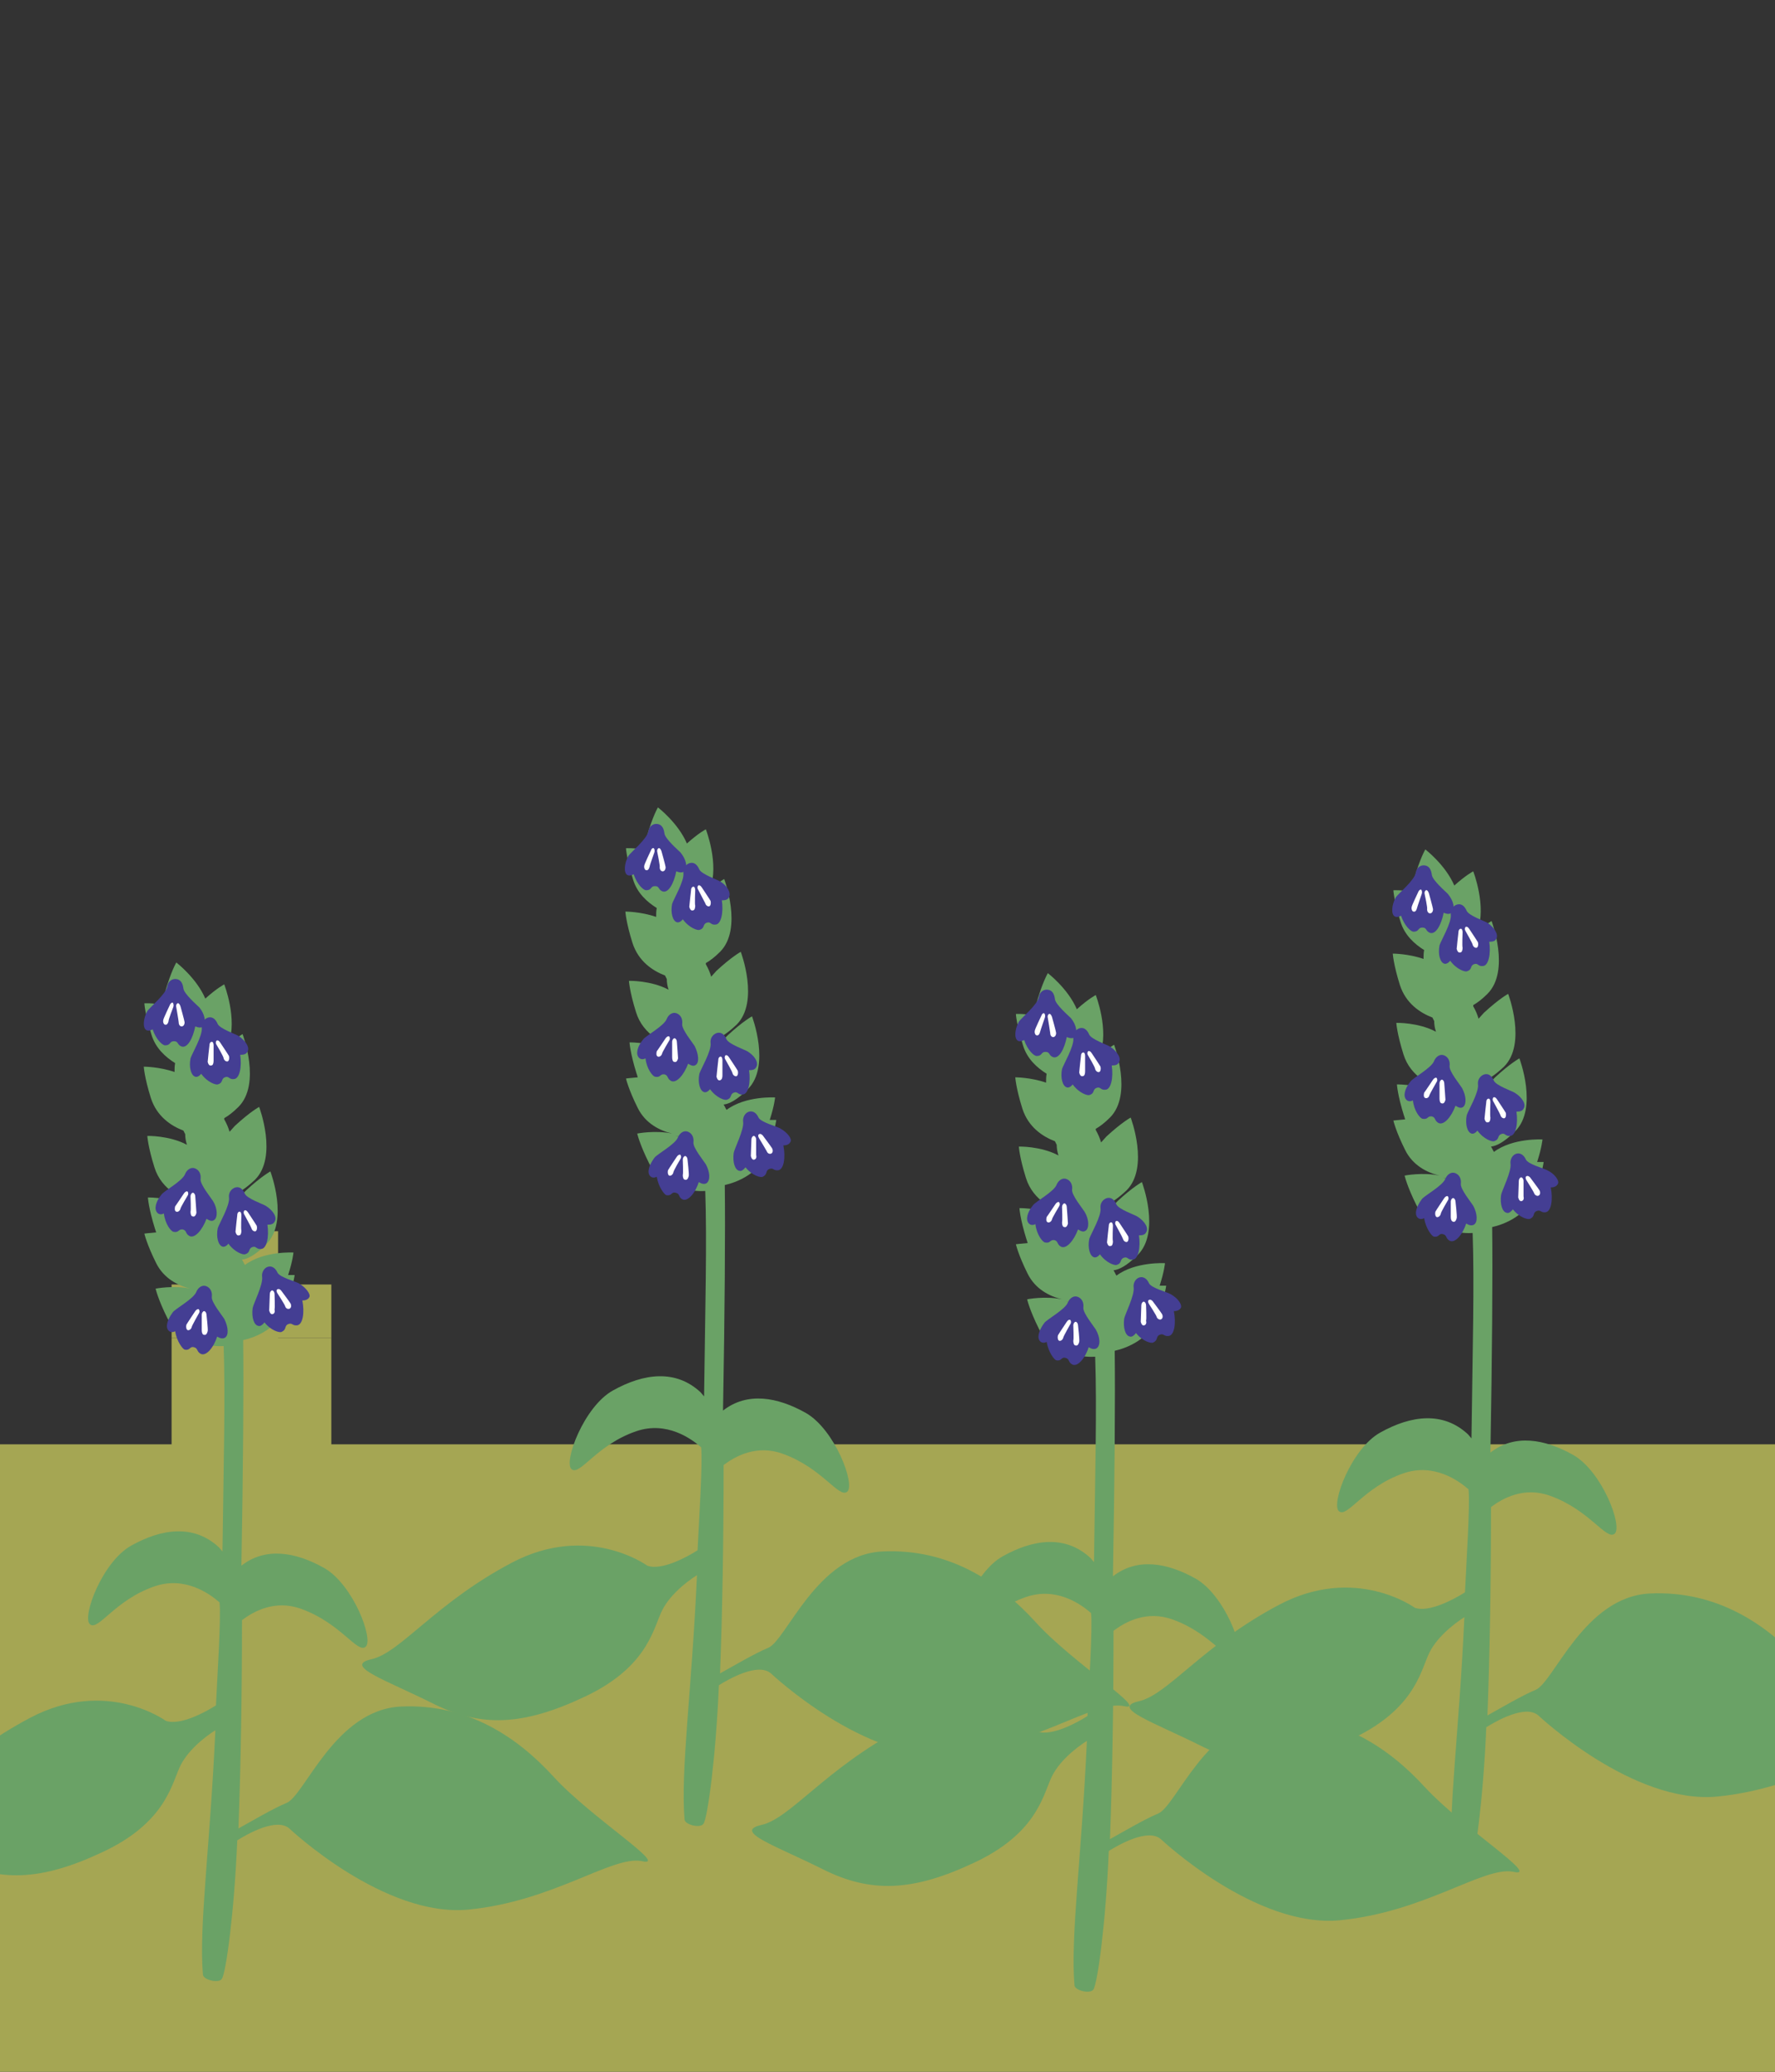 <?xml version="1.0" encoding="utf-8"?>
<!-- Generator: Adobe Illustrator 25.2.3, SVG Export Plug-In . SVG Version: 6.00 Build 0)  -->
<svg version="1.1" xmlns="http://www.w3.org/2000/svg" xmlns:xlink="http://www.w3.org/1999/xlink" x="0px" y="0px"
	 viewBox="0 0 300 350" style="enable-background:new 0 0 300 350;" xml:space="preserve">
<rect x="0" y="0" width="300" height="350" fill="#333333" stroke="none"/>
<style type="text/css">
	.st0{fill:#E4DED5;}
	.st1{fill:#32A00D;}
	.st2{fill:#ADB9AF;}
	.st3{fill:#735C42;}
	.st4{fill:#6AA266;}
	.st5{fill:#443E93;}
	.st6{fill:#FFFFFF;}
	.st7{fill:#4B6C6B;}
	.st8{fill:#AD2147;}
	.st9{fill:#DE1E69;}
	.st10{fill:#EC5C8F;}
	.st11{fill:#A5A653;}
	.st12{fill:#492C28;}
	.st13{fill:#DD8A34;}
	.st14{fill:#81705E;}
</style>
<g id="layout">
</g>
<g id="Layer_4">
	<rect x="38" y="208" class="st11" width="9" height="99"/>
	<rect x="29" y="217" class="st11" width="27" height="9"/>
	<rect y="244" class="st11" width="300" height="106"/>
	<rect x="29" y="226" class="st11" width="27" height="45"/>
	<g>
		<path class="st4" d="M93.6,300.2c-6.2-6.8-14.6-12.4-25.8-11.9c-11.2,0.5-16.3,15.1-19.4,16.3c-2.2,0.9-6.1,3.2-8.1,4.3
			c0.4-10.5,0.6-22.9,0.6-35.2c2-1.5,5.6-3.5,10-1.9c6.7,2.4,9.5,7.6,10.9,6.4c1.4-1.2-2.1-10.5-7-13.3c-4.8-2.7-9.9-3.6-14-0.4
			c0.3-16.4,0.4-30.6,0.3-38.1c2.2-0.5,5.9-2,7.3-5.8c1.2-3.4,1.4-5.2,1.4-5.2s-0.4,0-1.1,0c0.8-2.5,0.9-3.8,0.9-3.8s-5-0.3-8.2,2.1
			c-0.2-0.3-0.3-0.6-0.5-0.9c0.9-0.1,2.2-0.7,4.1-2.6c3.9-3.9,0.7-12.3,0.7-12.3s-1.5,0.8-4.1,3.2c-0.8,0.8-1.4,1.7-1.8,2.6
			c-0.2-0.4-0.5-0.9-0.7-1.3c0.1-0.2,0.1-0.4,0.2-0.6c0.9-0.2,2.1-0.9,3.8-2.5c3.9-3.9,0.7-12.3,0.7-12.3s-1.5,0.8-4.1,3.2
			c-0.3,0.3-0.6,0.7-0.9,1c-0.2-0.7-0.5-1.4-0.9-2.1c0-0.1,0-0.1,0-0.2c0.7-0.4,1.5-1,2.4-1.9c3.9-3.9,0.7-12.3,0.7-12.3
			s-0.9,0.5-2.4,1.7c1.6-4.2-0.7-10.1-0.7-10.1s-1.2,0.6-3.2,2.4c-1.5-3.5-4.9-6.1-4.9-6.1s-0.9,1.5-1.9,5c-0.2,0.8-0.3,1.5-0.3,2.2
			c-1.8-0.4-3.2-0.3-3.2-0.3s0.1,1.8,1.2,5.3c0.7,2.3,2.4,3.8,4,4.8c-0.1,0.5-0.1,1-0.1,1.5c-2.6-0.9-5.2-0.9-5.2-0.9
			s0.1,1.8,1.2,5.3c1,3.1,3.4,4.7,5.5,5.5c0.1,0.2,0.2,0.4,0.3,0.6c0,0.6,0.1,1.2,0.3,1.8c-3-1.6-6.7-1.5-6.7-1.5s0.1,1.8,1.2,5.3
			c1.2,3.9,4.9,5.5,7.1,6.1c-0.1,0.4-0.2,0.8-0.2,1.3c-3.1-2.4-8-2.3-8-2.3s0.1,1.8,1.2,5.3c0.1,0.2,0.1,0.4,0.2,0.6
			c-1.2,0.1-2,0.2-2,0.2s0.4,1.8,2,5c1.3,2.6,3.7,3.8,5.8,4.3c-2.9-0.6-5.9,0-5.9,0s0.4,1.8,2,5c2.4,4.7,8.3,4.8,9.5,4.7
			c0.3,8.7,0,19.3-0.2,34.7c-0.2-0.2-0.4-0.5-0.6-0.7c-4.2-3.9-9.6-3.2-14.8-0.3c-4.9,2.7-8.4,12.1-7,13.3c1.4,1.2,4.2-4.1,10.9-6.4
			c5.2-1.8,9.4,1.3,11,2.7c0.3,2.4-0.4,13-0.6,17.4c-1.7,1.1-6.1,3.5-8.5,2.6c0,0-10-7.3-22.9-0.5c-12.9,6.8-18.8,15.2-23.7,16.3
			c-4.9,1.1,2.4,3.5,10.4,7.5c8,4,15.1,3.8,25.5-1.1c10.3-4.8,11.6-11,13-14.2c1.2-2.8,4.2-5.2,6.1-6.4c-0.9,19.8-2.8,33.1-2.1,41.3
			c0.1,0.9,2.7,1.5,3.2,0.7c0.7-1,2.1-11.3,2.6-23.4c1.6-1,6.6-3.9,8.8-2c0,0,16,15.1,30.3,13.7c14.3-1.4,24.2-9.1,29.2-8.2
			C113.5,315.6,99.8,307,93.6,300.2z M35.3,218.4c0.1,0.3,0.2,0.6,0.3,0.9c-0.8-0.6-1.8-1-2.7-1.2C33.8,218.3,34.6,218.4,35.3,218.4
			z"/>
		<path class="st5" d="M33.7,170.2c-0.4-0.4-2.6-2.3-2.7-3.2c-0.1-0.8-0.4-1.5-1.2-1.6c-0.7-0.1-1.4,0.4-1.5,1.2
			c-0.2,1.3-3,3.6-3.4,4.2c-0.7,1.3-0.8,2.8-0.2,3.2c0.3,0.2,0.7,0.1,1.1-0.1c0.6,1.8,1.7,2.7,2.1,2.7c1,0,0.7-0.7,1.5-0.7
			c0.8,0,0.5,0.6,1.3,0.9c1,0.3,1.9-1.4,2.3-3.4c0.5,0.2,1,0.3,1.3,0C34.9,172.7,34.6,171.3,33.7,170.2z"/>
		<path class="st6" d="M29.3,170.1c0.1-0.3,0-0.6-0.1-0.7s-0.4,0.1-0.5,0.4c0,0-1.1,2.3-1.1,2.5c-0.1,0.4,0.1,0.8,0.3,0.8
			c0.3,0.1,0.5-0.2,0.6-0.6C28.4,172.4,29.3,170.1,29.3,170.1z"/>
		<path class="st6" d="M29.8,170.2c-0.1-0.3,0-0.6,0.2-0.7s0.4,0.2,0.5,0.5c0,0,0.7,2.5,0.7,2.7c0,0.4-0.2,0.7-0.5,0.7
			c-0.3,0-0.5-0.3-0.5-0.7C30.2,172.5,29.8,170.2,29.8,170.2z"/>
		<path class="st5" d="M50.5,216.8c-0.5-0.3-3.2-1-3.6-1.8c-0.3-0.7-0.9-1.2-1.6-1c-0.7,0.2-1.1,1-1,1.7c0.2,1.3-1.5,4.6-1.6,5.3
			c-0.2,1.5,0.2,2.9,1,3c0.3,0.1,0.7-0.2,1-0.6c1.1,1.4,2.6,1.8,2.9,1.6c0.9-0.4,0.4-1,1.1-1.3c0.7-0.3,0.7,0.3,1.5,0.2
			c1-0.1,1.3-2.2,0.9-4.2c0.6,0,1-0.2,1.2-0.6C52.5,218.6,51.7,217.5,50.5,216.8z"/>
		<path class="st6" d="M46.4,218.6c0-0.3-0.2-0.6-0.4-0.6c-0.2,0-0.4,0.3-0.4,0.6c0,0-0.1,2.6-0.1,2.8c0.1,0.4,0.3,0.7,0.6,0.6
			c0.3-0.1,0.4-0.4,0.3-0.8C46.5,221.1,46.4,218.6,46.4,218.6z"/>
		<path class="st6" d="M46.9,218.5c-0.2-0.3-0.2-0.6,0-0.7c0.2-0.1,0.4,0,0.6,0.2c0,0,1.5,2,1.6,2.2c0.2,0.4,0.1,0.8-0.2,0.9
			s-0.6-0.1-0.7-0.4C48.2,220.5,46.9,218.5,46.9,218.5z"/>
		<path class="st5" d="M36,202.9c-0.3-0.5-2.2-2.8-2.1-3.7c0.1-0.8-0.2-1.5-0.9-1.8c-0.7-0.3-1.4,0.2-1.7,0.9
			c-0.4,1.2-3.6,2.9-4,3.5c-1,1.2-1.3,2.5-0.7,3.1c0.3,0.3,0.7,0.3,1.1,0.1c0.2,1.8,1.2,3,1.6,3.1c1,0.2,0.8-0.5,1.6-0.4
			c0.7,0.2,0.4,0.7,1.1,1.1c0.9,0.5,2.2-1,2.9-2.9c0.5,0.3,0.9,0.5,1.3,0.2C36.8,205.7,36.8,204.2,36,202.9z"/>
		<path class="st6" d="M31.7,202c0.2-0.3,0.1-0.6,0-0.7s-0.4,0-0.6,0.3c0,0-1.4,2.1-1.5,2.2c-0.1,0.4-0.1,0.8,0.2,0.9
			c0.2,0.1,0.6-0.1,0.7-0.5C30.5,204,31.7,202,31.7,202z"/>
		<path class="st6" d="M32.2,202.1c0-0.3,0.2-0.6,0.4-0.6s0.4,0.3,0.4,0.6c0,0,0.2,2.6,0.2,2.8c-0.1,0.4-0.3,0.7-0.6,0.6
			c-0.3,0-0.4-0.4-0.4-0.8C32.3,204.5,32.2,202.1,32.2,202.1z"/>
		<path class="st5" d="M40.3,175c-0.5-0.3-3.1-1.2-3.5-2c-0.3-0.7-0.8-1.3-1.6-1.1c-0.7,0.2-1.2,0.9-1.1,1.7
			c0.2,1.3-1.7,4.5-1.9,5.2c-0.3,1.5,0.1,2.9,0.8,3.1c0.3,0.1,0.7-0.1,1-0.5c1.1,1.5,2.5,1.9,2.8,1.8c1-0.3,0.5-0.9,1.2-1.2
			c0.7-0.3,0.7,0.4,1.5,0.3c1,0,1.4-2.1,1.1-4.1c0.6,0,1-0.1,1.2-0.5C42.3,177,41.5,175.8,40.3,175z"/>
		<path class="st6" d="M36.1,176.6c0-0.3-0.1-0.6-0.3-0.6c-0.2,0-0.4,0.2-0.4,0.6c0,0-0.3,2.6-0.3,2.8c0.1,0.4,0.3,0.7,0.6,0.6
			c0.3,0,0.4-0.4,0.4-0.8C36.1,179,36.1,176.6,36.1,176.6z"/>
		<path class="st6" d="M36.6,176.5c-0.2-0.3-0.1-0.6,0-0.7c0.2-0.1,0.4,0,0.6,0.3c0,0,1.4,2.1,1.5,2.3c0.1,0.4,0,0.8-0.2,0.9
			c-0.2,0.1-0.6-0.1-0.7-0.5C37.8,178.5,36.6,176.5,36.6,176.5z"/>
		<path class="st5" d="M44.9,203.7c-0.5-0.3-3.1-1.2-3.5-2c-0.3-0.7-0.8-1.3-1.6-1.1c-0.7,0.2-1.2,0.9-1.1,1.7
			c0.2,1.3-1.7,4.5-1.9,5.2c-0.3,1.5,0.1,2.9,0.8,3.1c0.3,0.1,0.7-0.1,1-0.5c1.1,1.5,2.5,1.9,2.8,1.8c1-0.3,0.5-0.9,1.2-1.2
			c0.7-0.3,0.7,0.4,1.5,0.3c1,0,1.4-2.1,1.1-4.1c0.6,0,1-0.1,1.2-0.5C46.9,205.7,46.2,204.5,44.9,203.7z"/>
		<path class="st6" d="M40.8,205.3c0-0.3-0.1-0.6-0.3-0.6c-0.2,0-0.4,0.2-0.4,0.6c0,0-0.3,2.6-0.3,2.8c0.1,0.4,0.3,0.7,0.6,0.6
			c0.3,0,0.4-0.4,0.4-0.8C40.7,207.7,40.8,205.3,40.8,205.3z"/>
		<path class="st6" d="M41.3,205.2c-0.2-0.3-0.1-0.6,0-0.7c0.2-0.1,0.4,0,0.6,0.3c0,0,1.4,2.1,1.5,2.3c0.1,0.4,0,0.8-0.2,0.9
			s-0.6-0.1-0.7-0.5C42.4,207.2,41.3,205.2,41.3,205.2z"/>
		<path class="st5" d="M37.9,222.8c-0.3-0.5-2.2-2.8-2.1-3.7c0.1-0.8-0.2-1.5-0.9-1.8c-0.7-0.3-1.4,0.2-1.7,0.9
			c-0.4,1.2-3.6,2.9-4,3.5c-0.9,1.2-1.3,2.5-0.7,3.1c0.3,0.3,0.7,0.3,1.1,0.1c0.3,1.8,1.3,3,1.6,3.1c1,0.2,0.8-0.6,1.6-0.4
			c0.7,0.2,0.4,0.7,1.1,1.1c0.9,0.5,2.2-1,2.8-2.9c0.5,0.3,0.9,0.4,1.3,0.2C38.7,225.6,38.6,224.2,37.9,222.8z"/>
		<path class="st6" d="M33.6,221.9c0.2-0.3,0.1-0.6,0-0.7s-0.4,0-0.6,0.3c0,0-1.4,2.1-1.5,2.3c-0.1,0.4,0,0.8,0.2,0.9
			c0.2,0.1,0.6-0.1,0.7-0.5C32.4,224,33.6,221.9,33.6,221.9z"/>
		<path class="st6" d="M34.1,222.1c0-0.3,0.2-0.6,0.4-0.6c0.2,0,0.4,0.3,0.4,0.6c0,0,0.3,2.6,0.2,2.8c-0.1,0.4-0.3,0.7-0.6,0.6
			c-0.3,0-0.4-0.4-0.4-0.8C34.1,224.5,34.1,222.1,34.1,222.1z"/>
	</g>
	<g>
		<path class="st4" d="M175,274c-6.2-6.8-14.6-12.4-25.8-11.9c-11.2,0.5-16.3,15.1-19.4,16.3c-2.2,0.9-6.1,3.2-8.1,4.3
			c0.4-10.5,0.6-22.9,0.6-35.2c2-1.5,5.6-3.5,10-1.9c6.7,2.4,9.5,7.6,10.9,6.4c1.4-1.2-2.1-10.5-7-13.3c-4.8-2.7-9.9-3.6-14-0.4
			c0.3-16.4,0.4-30.6,0.3-38.1c2.2-0.5,5.9-2,7.3-5.8c1.2-3.4,1.4-5.2,1.4-5.2s-0.4,0-1.1,0c0.8-2.5,0.9-3.8,0.9-3.8s-5-0.3-8.2,2.1
			c-0.2-0.3-0.3-0.6-0.5-0.9c0.9-0.1,2.2-0.7,4.1-2.6c3.9-3.9,0.7-12.3,0.7-12.3s-1.5,0.8-4.1,3.2c-0.8,0.8-1.4,1.7-1.8,2.6
			c-0.2-0.4-0.5-0.9-0.7-1.3c0.1-0.2,0.1-0.4,0.2-0.6c0.9-0.2,2.1-0.9,3.8-2.5c3.9-3.9,0.7-12.3,0.7-12.3s-1.5,0.8-4.1,3.2
			c-0.3,0.3-0.6,0.7-0.9,1c-0.2-0.7-0.5-1.4-0.9-2.1c0-0.1,0-0.1,0-0.2c0.7-0.4,1.5-1,2.4-1.9c3.9-3.9,0.7-12.3,0.7-12.3
			s-0.9,0.5-2.4,1.7c1.6-4.2-0.7-10.1-0.7-10.1s-1.2,0.6-3.2,2.4c-1.5-3.5-4.9-6.1-4.9-6.1s-0.9,1.5-1.9,5c-0.2,0.8-0.3,1.5-0.3,2.2
			c-1.8-0.4-3.2-0.3-3.2-0.3s0.1,1.8,1.2,5.3c0.7,2.3,2.4,3.8,4,4.8c-0.1,0.5-0.1,1-0.1,1.5c-2.6-0.9-5.2-0.9-5.2-0.9
			s0.1,1.8,1.2,5.3c1,3.1,3.4,4.7,5.5,5.5c0.1,0.2,0.2,0.4,0.3,0.6c0,0.6,0.1,1.2,0.3,1.8c-3-1.6-6.7-1.5-6.7-1.5s0.1,1.8,1.2,5.3
			c1.2,3.9,4.9,5.5,7.1,6.1c-0.1,0.4-0.2,0.8-0.2,1.3c-3.1-2.4-8-2.3-8-2.3s0.1,1.8,1.2,5.3c0.1,0.2,0.1,0.4,0.2,0.6
			c-1.2,0.1-2,0.2-2,0.2s0.4,1.8,2,5c1.3,2.6,3.7,3.8,5.8,4.3c-2.9-0.6-5.9,0-5.9,0s0.4,1.8,2,5c2.4,4.7,8.3,4.8,9.5,4.7
			c0.3,8.7,0,19.3-0.2,34.7c-0.2-0.2-0.4-0.5-0.6-0.7c-4.2-3.9-9.6-3.2-14.8-0.3c-4.9,2.7-8.4,12.1-7,13.3c1.4,1.2,4.2-4.1,10.9-6.4
			c5.2-1.8,9.4,1.3,11,2.7c0.3,2.4-0.4,13-0.6,17.4c-1.7,1.1-6.1,3.5-8.5,2.6c0,0-10-7.3-22.9-0.5c-12.9,6.8-18.8,15.2-23.7,16.3
			c-4.9,1.1,2.4,3.5,10.4,7.5c8,4,15.1,3.8,25.5-1.1c10.3-4.8,11.6-11,13-14.2c1.2-2.8,4.2-5.2,6.1-6.4c-0.9,19.8-2.8,33.1-2.1,41.3
			c0.1,0.9,2.7,1.5,3.2,0.7c0.7-1,2.1-11.3,2.6-23.4c1.6-1,6.6-3.9,8.8-2c0,0,16,15.1,30.3,13.7c14.3-1.4,24.2-9.1,29.2-8.2
			C194.8,289.4,181.2,280.9,175,274z M116.6,192.2c0.1,0.3,0.2,0.6,0.3,0.9c-0.8-0.6-1.8-1-2.7-1.2
			C115.1,192.1,116,192.2,116.6,192.2z"/>
		<path class="st5" d="M115,144c-0.4-0.4-2.6-2.3-2.7-3.2c-0.1-0.8-0.4-1.5-1.2-1.6c-0.7-0.1-1.4,0.4-1.5,1.2
			c-0.2,1.3-3,3.6-3.4,4.2c-0.7,1.3-0.8,2.8-0.2,3.2c0.3,0.2,0.7,0.1,1.1-0.1c0.6,1.8,1.7,2.7,2.1,2.7c1,0,0.7-0.7,1.5-0.7
			c0.8,0,0.5,0.6,1.3,0.9c1,0.3,1.9-1.4,2.3-3.4c0.5,0.2,1,0.3,1.3,0C116.3,146.6,116,145.2,115,144z"/>
		<path class="st6" d="M110.6,144c0.1-0.3,0-0.6-0.1-0.7c-0.2-0.1-0.4,0.1-0.5,0.4c0,0-1.1,2.3-1.1,2.5c-0.1,0.4,0.1,0.8,0.3,0.8
			c0.3,0.1,0.5-0.2,0.6-0.6C109.8,146.2,110.6,144,110.6,144z"/>
		<path class="st6" d="M111.1,144c-0.1-0.3,0-0.6,0.2-0.7s0.4,0.2,0.5,0.5c0,0,0.7,2.5,0.7,2.7c0,0.4-0.2,0.7-0.5,0.7
			c-0.3,0-0.5-0.3-0.5-0.7C111.6,146.4,111.1,144,111.1,144z"/>
		<path class="st5" d="M131.8,190.6c-0.5-0.3-3.2-1-3.6-1.8c-0.3-0.7-0.9-1.2-1.6-1c-0.7,0.2-1.1,1-1,1.7c0.2,1.3-1.5,4.6-1.6,5.3
			c-0.2,1.5,0.2,2.9,1,3c0.3,0.1,0.7-0.2,1-0.6c1.1,1.4,2.6,1.8,2.9,1.6c0.9-0.4,0.4-1,1.1-1.3c0.7-0.3,0.7,0.3,1.5,0.2
			c1-0.1,1.3-2.2,0.9-4.2c0.6,0,1-0.2,1.2-0.6C133.9,192.4,133.1,191.3,131.8,190.6z"/>
		<path class="st6" d="M127.8,192.5c0-0.3-0.2-0.6-0.4-0.6s-0.4,0.3-0.4,0.6c0,0-0.1,2.6-0.1,2.8c0.1,0.4,0.3,0.7,0.6,0.6
			c0.3-0.1,0.4-0.4,0.3-0.8C127.8,194.9,127.8,192.5,127.8,192.5z"/>
		<path class="st6" d="M128.3,192.3c-0.2-0.3-0.2-0.6,0-0.7c0.2-0.1,0.4,0,0.6,0.2c0,0,1.5,2,1.6,2.2c0.2,0.4,0.1,0.8-0.2,0.9
			s-0.6-0.1-0.7-0.4C129.5,194.3,128.3,192.3,128.3,192.3z"/>
		<path class="st5" d="M117.4,176.7c-0.3-0.5-2.2-2.8-2.1-3.7c0.1-0.8-0.2-1.5-0.9-1.8c-0.7-0.3-1.4,0.2-1.7,0.9
			c-0.4,1.2-3.6,2.9-4,3.5c-1,1.2-1.3,2.5-0.7,3.1c0.3,0.3,0.7,0.3,1.1,0.1c0.2,1.8,1.2,3,1.6,3.1c1,0.2,0.8-0.5,1.6-0.4
			c0.7,0.2,0.4,0.7,1.1,1.1c0.9,0.5,2.2-1,2.9-2.9c0.5,0.3,0.9,0.5,1.3,0.2C118.2,179.5,118.1,178.1,117.4,176.7z"/>
		<path class="st6" d="M113.1,175.8c0.2-0.3,0.1-0.6,0-0.7s-0.4,0-0.6,0.3c0,0-1.4,2.1-1.5,2.2c-0.1,0.4-0.1,0.8,0.2,0.9
			c0.2,0.1,0.6-0.1,0.7-0.5C111.9,177.8,113.1,175.8,113.1,175.8z"/>
		<path class="st6" d="M113.6,176c0-0.3,0.2-0.6,0.4-0.6c0.2,0,0.4,0.3,0.4,0.6c0,0,0.2,2.6,0.2,2.8c-0.1,0.4-0.3,0.7-0.6,0.6
			c-0.3,0-0.4-0.4-0.4-0.8C113.6,178.4,113.6,176,113.6,176z"/>
		<path class="st5" d="M121.7,148.9c-0.5-0.3-3.1-1.2-3.5-2c-0.3-0.7-0.8-1.3-1.6-1.1c-0.7,0.2-1.2,0.9-1.1,1.7
			c0.2,1.3-1.7,4.5-1.9,5.2c-0.3,1.5,0.1,2.9,0.8,3.1c0.3,0.1,0.7-0.1,1-0.5c1.1,1.5,2.5,1.9,2.8,1.8c1-0.3,0.5-0.9,1.2-1.2
			c0.7-0.3,0.7,0.4,1.5,0.3c1,0,1.4-2.1,1.1-4.1c0.6,0,1-0.1,1.2-0.5C123.6,150.8,122.9,149.6,121.7,148.9z"/>
		<path class="st6" d="M117.5,150.4c0-0.3-0.1-0.6-0.3-0.6c-0.2,0-0.4,0.2-0.4,0.6c0,0-0.3,2.6-0.3,2.8c0.1,0.4,0.3,0.7,0.6,0.6
			c0.3,0,0.4-0.4,0.4-0.8C117.4,152.8,117.5,150.4,117.5,150.4z"/>
		<path class="st6" d="M118,150.3c-0.2-0.3-0.1-0.6,0-0.7c0.2-0.1,0.4,0,0.6,0.3c0,0,1.4,2.1,1.5,2.3c0.1,0.4,0,0.8-0.2,0.9
			s-0.6-0.1-0.7-0.5C119.1,152.4,118,150.3,118,150.3z"/>
		<path class="st5" d="M126.3,177.6c-0.5-0.3-3.1-1.2-3.5-2c-0.3-0.7-0.8-1.3-1.6-1.1c-0.7,0.2-1.2,0.9-1.1,1.7
			c0.2,1.3-1.7,4.5-1.9,5.2c-0.3,1.5,0.1,2.9,0.8,3.1c0.3,0.1,0.7-0.1,1-0.5c1.1,1.5,2.5,1.9,2.8,1.8c1-0.3,0.5-0.9,1.2-1.2
			c0.7-0.3,0.7,0.4,1.5,0.3c1,0,1.4-2.1,1.1-4.1c0.6,0,1-0.1,1.2-0.5C128.3,179.5,127.5,178.3,126.3,177.6z"/>
		<path class="st6" d="M122.1,179.1c0-0.3-0.1-0.6-0.3-0.6s-0.4,0.2-0.4,0.6c0,0-0.3,2.6-0.3,2.8c0.1,0.4,0.3,0.7,0.6,0.6
			s0.4-0.4,0.4-0.8C122.1,181.6,122.1,179.1,122.1,179.1z"/>
		<path class="st6" d="M122.6,179c-0.2-0.3-0.1-0.6,0-0.7c0.2-0.1,0.4,0,0.6,0.3c0,0,1.4,2.1,1.5,2.3c0.1,0.4,0,0.8-0.2,0.9
			c-0.2,0.1-0.6-0.1-0.7-0.5C123.8,181.1,122.6,179,122.6,179z"/>
		<path class="st5" d="M119.3,196.7c-0.3-0.5-2.2-2.8-2.1-3.7c0.1-0.8-0.2-1.5-0.9-1.8c-0.7-0.3-1.4,0.2-1.7,0.9
			c-0.4,1.2-3.6,2.9-4,3.5c-0.9,1.2-1.3,2.5-0.7,3.1c0.3,0.3,0.7,0.3,1.1,0.1c0.3,1.8,1.3,3,1.6,3.1c1,0.2,0.8-0.6,1.6-0.4
			s0.4,0.7,1.1,1.1c0.9,0.5,2.2-1,2.8-2.9c0.5,0.3,0.9,0.4,1.3,0.2C120.1,199.4,120,198,119.3,196.7z"/>
		<path class="st6" d="M115,195.8c0.2-0.3,0.1-0.6,0-0.7s-0.4,0-0.6,0.3c0,0-1.4,2.1-1.5,2.3c-0.1,0.4,0,0.8,0.2,0.9
			s0.6-0.1,0.7-0.5C113.8,197.8,115,195.8,115,195.8z"/>
		<path class="st6" d="M115.4,195.9c0-0.3,0.2-0.6,0.4-0.6c0.2,0,0.4,0.3,0.4,0.6c0,0,0.3,2.6,0.2,2.8c-0.1,0.4-0.3,0.7-0.6,0.6
			c-0.3,0-0.4-0.4-0.4-0.8C115.5,198.3,115.4,195.9,115.4,195.9z"/>
	</g>
	<g>
		<path class="st4" d="M304.7,281.1c-6.2-6.8-14.6-12.4-25.8-11.9c-11.2,0.5-16.3,15.1-19.4,16.3c-2.2,0.9-6.1,3.2-8.1,4.3
			c0.4-10.5,0.6-22.9,0.6-35.2c2-1.5,5.6-3.5,10-1.9c6.7,2.4,9.5,7.6,10.9,6.4c1.4-1.2-2.1-10.5-7-13.3c-4.8-2.7-9.9-3.6-14-0.4
			c0.3-16.4,0.4-30.6,0.3-38.1c2.2-0.5,5.9-2,7.3-5.8c1.2-3.4,1.4-5.2,1.4-5.2s-0.4,0-1.1,0c0.8-2.5,0.9-3.8,0.9-3.8s-5-0.3-8.2,2.1
			c-0.2-0.3-0.3-0.6-0.5-0.9c0.9-0.1,2.2-0.7,4.1-2.6c3.9-3.9,0.7-12.3,0.7-12.3s-1.5,0.8-4.1,3.2c-0.8,0.8-1.4,1.7-1.8,2.6
			c-0.2-0.4-0.5-0.9-0.7-1.3c0.1-0.2,0.1-0.4,0.2-0.6c0.9-0.2,2.1-0.9,3.8-2.5c3.9-3.9,0.7-12.3,0.7-12.3s-1.5,0.8-4.1,3.2
			c-0.3,0.3-0.6,0.7-0.9,1c-0.2-0.7-0.5-1.4-0.9-2.1c0-0.1,0-0.1,0-0.2c0.7-0.4,1.5-1,2.4-1.9c3.9-3.9,0.7-12.3,0.7-12.3
			s-0.9,0.5-2.4,1.7c1.6-4.2-0.7-10.1-0.7-10.1s-1.2,0.6-3.2,2.4c-1.5-3.5-4.9-6.1-4.9-6.1s-0.9,1.5-1.9,5c-0.2,0.8-0.3,1.5-0.3,2.2
			c-1.8-0.4-3.2-0.3-3.2-0.3s0.1,1.8,1.2,5.3c0.7,2.3,2.4,3.8,4,4.8c-0.1,0.5-0.1,1-0.1,1.5c-2.6-0.9-5.2-0.9-5.2-0.9
			s0.1,1.8,1.2,5.3c1,3.1,3.4,4.7,5.5,5.5c0.1,0.2,0.2,0.4,0.3,0.6c0,0.6,0.1,1.2,0.3,1.8c-3-1.6-6.7-1.5-6.7-1.5s0.1,1.8,1.2,5.3
			c1.2,3.9,4.9,5.5,7.1,6.1c-0.1,0.4-0.2,0.8-0.2,1.3c-3.1-2.4-8-2.3-8-2.3s0.1,1.8,1.2,5.3c0.1,0.2,0.1,0.4,0.2,0.6
			c-1.2,0.1-2,0.2-2,0.2s0.4,1.8,2,5c1.3,2.6,3.7,3.8,5.8,4.3c-2.9-0.6-5.9,0-5.9,0s0.4,1.8,2,5c2.4,4.7,8.3,4.8,9.5,4.7
			c0.3,8.7,0,19.3-0.2,34.7c-0.2-0.2-0.4-0.5-0.6-0.7c-4.2-3.9-9.6-3.2-14.8-0.3c-4.9,2.7-8.4,12.1-7,13.3c1.4,1.2,4.2-4.1,10.9-6.4
			c5.2-1.8,9.4,1.3,11,2.7c0.3,2.4-0.4,13-0.6,17.4c-1.7,1.1-6.1,3.5-8.5,2.6c0,0-10-7.3-22.9-0.5c-12.9,6.8-18.8,15.2-23.7,16.3
			c-4.9,1.1,2.4,3.5,10.4,7.5c8,4,15.1,3.8,25.5-1.1c10.3-4.8,11.6-11,13-14.2c1.2-2.8,4.2-5.2,6.1-6.4c-0.9,19.8-2.8,33.1-2.1,41.3
			c0.1,0.9,2.7,1.5,3.2,0.7c0.7-1,2.1-11.3,2.6-23.4c1.6-1,6.6-3.9,8.8-2c0,0,16,15.1,30.3,13.7c14.3-1.4,24.2-9.1,29.2-8.2
			C324.6,296.5,310.9,287.9,304.7,281.1z M246.3,199.3c0.1,0.3,0.2,0.6,0.3,0.9c-0.8-0.6-1.8-1-2.7-1.2
			C244.8,199.2,245.7,199.2,246.3,199.3z"/>
		<path class="st5" d="M244.7,151c-0.4-0.4-2.6-2.3-2.7-3.2c-0.1-0.8-0.4-1.5-1.2-1.6c-0.7-0.1-1.4,0.4-1.5,1.2
			c-0.2,1.3-3,3.6-3.4,4.2c-0.7,1.3-0.8,2.8-0.2,3.2c0.3,0.2,0.7,0.1,1.1-0.1c0.6,1.8,1.7,2.7,2.1,2.7c1,0,0.7-0.7,1.5-0.7
			c0.8,0,0.5,0.6,1.3,0.9c1,0.3,1.9-1.4,2.3-3.4c0.5,0.2,1,0.3,1.3,0C246,153.6,245.7,152.2,244.7,151z"/>
		<path class="st6" d="M240.3,151c0.1-0.3,0-0.6-0.1-0.7s-0.4,0.1-0.5,0.4c0,0-1.1,2.3-1.1,2.5c-0.1,0.4,0.1,0.8,0.3,0.8
			c0.3,0.1,0.5-0.2,0.6-0.6C239.5,153.3,240.3,151,240.3,151z"/>
		<path class="st6" d="M240.8,151.1c-0.1-0.3,0-0.6,0.2-0.7s0.4,0.2,0.5,0.5c0,0,0.7,2.5,0.7,2.7c0,0.4-0.2,0.7-0.5,0.7
			c-0.3,0-0.5-0.3-0.5-0.7C241.3,153.4,240.8,151.1,240.8,151.1z"/>
		<path class="st5" d="M261.5,197.7c-0.5-0.3-3.2-1-3.6-1.8c-0.3-0.7-0.9-1.2-1.6-1c-0.7,0.2-1.1,1-1,1.7c0.2,1.3-1.5,4.6-1.6,5.3
			c-0.2,1.5,0.2,2.9,1,3c0.3,0.1,0.7-0.2,1-0.6c1.1,1.4,2.6,1.8,2.9,1.6c0.9-0.4,0.4-1,1.1-1.3c0.7-0.3,0.7,0.3,1.5,0.2
			c1-0.1,1.3-2.2,0.9-4.2c0.6,0,1-0.2,1.2-0.6C263.6,199.5,262.8,198.3,261.5,197.7z"/>
		<path class="st6" d="M257.5,199.5c0-0.3-0.2-0.6-0.4-0.6c-0.2,0-0.4,0.3-0.4,0.6c0,0-0.1,2.6-0.1,2.8c0.1,0.4,0.3,0.7,0.6,0.6
			s0.4-0.4,0.3-0.8C257.5,201.9,257.5,199.5,257.5,199.5z"/>
		<path class="st6" d="M258,199.4c-0.2-0.3-0.2-0.6,0-0.7s0.4,0,0.6,0.2c0,0,1.5,2,1.6,2.2c0.2,0.4,0.1,0.8-0.2,0.9
			c-0.2,0.1-0.6-0.1-0.7-0.4C259.2,201.3,258,199.4,258,199.4z"/>
		<path class="st5" d="M247.1,183.8c-0.3-0.5-2.2-2.8-2.1-3.7c0.1-0.8-0.2-1.5-0.9-1.8c-0.7-0.3-1.4,0.2-1.7,0.9
			c-0.4,1.2-3.6,2.9-4,3.5c-1,1.2-1.3,2.5-0.7,3.1c0.3,0.3,0.7,0.3,1.1,0.1c0.2,1.8,1.2,3,1.6,3.1c1,0.2,0.8-0.5,1.6-0.4
			c0.7,0.2,0.4,0.7,1.1,1.1c0.9,0.5,2.2-1,2.9-2.9c0.5,0.3,0.9,0.5,1.3,0.2C247.9,186.5,247.8,185.1,247.1,183.8z"/>
		<path class="st6" d="M242.8,182.8c0.2-0.3,0.1-0.6,0-0.7s-0.4,0-0.6,0.3c0,0-1.4,2.1-1.5,2.2c-0.1,0.4-0.1,0.8,0.2,0.9
			s0.6-0.1,0.7-0.5C241.6,184.9,242.8,182.8,242.8,182.8z"/>
		<path class="st6" d="M243.3,183c0-0.3,0.2-0.6,0.4-0.6c0.2,0,0.4,0.3,0.4,0.6c0,0,0.2,2.6,0.2,2.8c-0.1,0.4-0.3,0.7-0.6,0.6
			c-0.3,0-0.4-0.4-0.4-0.8C243.3,185.4,243.3,183,243.3,183z"/>
		<path class="st5" d="M251.4,155.9c-0.5-0.3-3.1-1.2-3.5-2c-0.3-0.7-0.8-1.3-1.6-1.1c-0.7,0.2-1.2,0.9-1.1,1.7
			c0.2,1.3-1.7,4.5-1.9,5.2c-0.3,1.5,0.1,2.9,0.8,3.1c0.3,0.1,0.7-0.1,1-0.5c1.1,1.5,2.5,1.9,2.8,1.8c1-0.3,0.5-0.9,1.2-1.2
			s0.7,0.4,1.5,0.3c1,0,1.4-2.1,1.1-4.1c0.6,0,1-0.1,1.2-0.5C253.3,157.9,252.6,156.7,251.4,155.9z"/>
		<path class="st6" d="M247.2,157.5c0-0.3-0.1-0.6-0.3-0.6c-0.2,0-0.4,0.2-0.4,0.6c0,0-0.3,2.6-0.3,2.8c0.1,0.4,0.3,0.7,0.6,0.6
			c0.3,0,0.4-0.4,0.4-0.8C247.1,159.9,247.2,157.5,247.2,157.5z"/>
		<path class="st6" d="M247.7,157.3c-0.2-0.3-0.1-0.6,0-0.7c0.2-0.1,0.4,0,0.6,0.3c0,0,1.4,2.1,1.5,2.3c0.1,0.4,0,0.8-0.2,0.9
			c-0.2,0.1-0.6-0.1-0.7-0.5C248.9,159.4,247.7,157.3,247.7,157.3z"/>
		<path class="st5" d="M256,184.6c-0.5-0.3-3.1-1.2-3.5-2c-0.3-0.7-0.8-1.3-1.6-1.1c-0.7,0.2-1.2,0.9-1.1,1.7
			c0.2,1.3-1.7,4.5-1.9,5.2c-0.3,1.5,0.1,2.9,0.8,3.1c0.3,0.1,0.7-0.1,1-0.5c1.1,1.5,2.5,1.9,2.8,1.8c1-0.3,0.5-0.9,1.2-1.2
			c0.7-0.3,0.7,0.4,1.5,0.3c1,0,1.4-2.1,1.1-4.1c0.6,0,1-0.1,1.2-0.5C258,186.6,257.3,185.4,256,184.6z"/>
		<path class="st6" d="M251.9,186.2c0-0.3-0.1-0.6-0.3-0.6c-0.2,0-0.4,0.2-0.4,0.6c0,0-0.3,2.6-0.3,2.8c0.1,0.4,0.3,0.7,0.6,0.6
			c0.3,0,0.4-0.4,0.4-0.8C251.8,188.6,251.9,186.2,251.9,186.2z"/>
		<path class="st6" d="M252.4,186.1c-0.2-0.3-0.1-0.6,0-0.7c0.2-0.1,0.4,0,0.6,0.3c0,0,1.4,2.1,1.5,2.3c0.1,0.4,0,0.8-0.2,0.9
			c-0.2,0.1-0.6-0.1-0.7-0.5C253.5,188.1,252.4,186.1,252.4,186.1z"/>
		<path class="st5" d="M249,203.7c-0.3-0.5-2.2-2.8-2.1-3.7c0.1-0.8-0.2-1.5-0.9-1.8c-0.7-0.3-1.4,0.2-1.7,0.9
			c-0.4,1.2-3.6,2.9-4,3.5c-0.9,1.2-1.3,2.5-0.7,3.1c0.3,0.3,0.7,0.3,1.1,0.1c0.3,1.8,1.3,3,1.6,3.1c1,0.2,0.8-0.6,1.6-0.4
			c0.7,0.2,0.4,0.7,1.1,1.1c0.9,0.5,2.2-1,2.8-2.9c0.5,0.3,0.9,0.4,1.3,0.2C249.8,206.5,249.7,205,249,203.7z"/>
		<path class="st6" d="M244.7,202.8c0.2-0.3,0.1-0.6,0-0.7s-0.4,0-0.6,0.3c0,0-1.4,2.1-1.5,2.3c-0.1,0.4,0,0.8,0.2,0.9
			s0.6-0.1,0.7-0.5C243.5,204.8,244.7,202.8,244.7,202.8z"/>
		<path class="st6" d="M245.2,203c0-0.3,0.2-0.6,0.4-0.6c0.2,0,0.4,0.3,0.4,0.6c0,0,0.3,2.6,0.2,2.8c-0.1,0.4-0.3,0.7-0.6,0.6
			s-0.4-0.4-0.4-0.8C245.2,205.4,245.2,203,245.2,203z"/>
	</g>
	<g>
		<path class="st4" d="M240.9,302c-6.2-6.8-14.6-12.4-25.8-11.9c-11.2,0.5-16.3,15.1-19.4,16.3c-2.2,0.9-6.1,3.2-8.1,4.3
			c0.4-10.5,0.6-22.9,0.6-35.2c2-1.5,5.6-3.5,10-1.9c6.7,2.4,9.5,7.6,10.9,6.4c1.4-1.2-2.1-10.5-7-13.3c-4.8-2.7-9.9-3.6-14-0.4
			c0.3-16.4,0.4-30.6,0.3-38.1c2.2-0.5,5.9-2,7.3-5.8c1.2-3.4,1.4-5.2,1.4-5.2s-0.4,0-1.1,0c0.8-2.5,0.9-3.8,0.9-3.8s-5-0.3-8.2,2.1
			c-0.2-0.3-0.3-0.6-0.5-0.9c0.9-0.1,2.2-0.7,4.1-2.6c3.9-3.9,0.7-12.3,0.7-12.3s-1.5,0.8-4.1,3.2c-0.8,0.8-1.4,1.7-1.8,2.6
			c-0.2-0.4-0.5-0.9-0.7-1.3c0.1-0.2,0.1-0.4,0.2-0.6c0.9-0.2,2.1-0.9,3.8-2.5c3.9-3.9,0.7-12.3,0.7-12.3s-1.5,0.8-4.1,3.2
			c-0.3,0.3-0.6,0.7-0.9,1c-0.2-0.7-0.5-1.4-0.9-2.1c0-0.1,0-0.1,0-0.2c0.7-0.4,1.5-1,2.4-1.9c3.9-3.9,0.7-12.3,0.7-12.3
			s-0.9,0.5-2.4,1.7c1.6-4.2-0.7-10.1-0.7-10.1s-1.2,0.6-3.2,2.4c-1.5-3.5-4.9-6.1-4.9-6.1s-0.9,1.5-1.9,5c-0.2,0.8-0.3,1.5-0.3,2.2
			c-1.8-0.4-3.2-0.3-3.2-0.3s0.1,1.8,1.2,5.3c0.7,2.3,2.4,3.8,4,4.8c-0.1,0.5-0.1,1-0.1,1.5c-2.6-0.9-5.2-0.9-5.2-0.9
			s0.1,1.8,1.2,5.3c1,3.1,3.4,4.7,5.5,5.5c0.1,0.2,0.2,0.4,0.3,0.6c0,0.6,0.1,1.2,0.3,1.8c-3-1.6-6.7-1.5-6.7-1.5s0.1,1.8,1.2,5.3
			c1.2,3.9,4.9,5.5,7.1,6.1c-0.1,0.4-0.2,0.8-0.2,1.3c-3.1-2.4-8-2.3-8-2.3s0.1,1.8,1.2,5.3c0.1,0.2,0.1,0.4,0.2,0.6
			c-1.2,0.1-2,0.2-2,0.2s0.4,1.8,2,5c1.3,2.6,3.7,3.8,5.8,4.3c-2.9-0.6-5.9,0-5.9,0s0.4,1.8,2,5c2.4,4.7,8.3,4.8,9.5,4.7
			c0.3,8.7,0,19.3-0.2,34.7c-0.2-0.2-0.4-0.5-0.6-0.7c-4.2-3.9-9.6-3.2-14.8-0.3c-4.9,2.7-8.4,12.1-7,13.3c1.4,1.2,4.2-4.1,10.9-6.4
			c5.2-1.8,9.4,1.3,11,2.7c0.3,2.4-0.4,13-0.6,17.4c-1.7,1.1-6.1,3.5-8.5,2.6c0,0-10-7.3-22.9-0.5s-18.8,15.2-23.7,16.3
			c-4.9,1.1,2.4,3.5,10.4,7.5c8,4,15.1,3.8,25.5-1.1c10.3-4.8,11.6-11,13-14.2c1.2-2.8,4.2-5.2,6.1-6.4c-0.9,19.8-2.8,33.1-2.1,41.3
			c0.1,0.9,2.7,1.5,3.2,0.7c0.7-1,2.1-11.3,2.6-23.4c1.6-1,6.6-3.9,8.8-2c0,0,16,15.1,30.3,13.7c14.3-1.4,24.2-9.1,29.2-8.2
			C260.8,317.4,247.2,308.8,240.9,302z M182.6,220.2c0.1,0.3,0.2,0.6,0.3,0.9c-0.8-0.6-1.8-1-2.7-1.2
			C181.1,220.1,181.9,220.2,182.6,220.2z"/>
		<path class="st5" d="M181,172c-0.4-0.4-2.6-2.3-2.7-3.2c-0.1-0.8-0.4-1.5-1.2-1.6c-0.7-0.1-1.4,0.4-1.5,1.2
			c-0.2,1.3-3,3.6-3.4,4.2c-0.7,1.3-0.8,2.8-0.2,3.2c0.3,0.2,0.7,0.1,1.1-0.1c0.6,1.8,1.7,2.7,2.1,2.7c1,0,0.7-0.7,1.5-0.7
			s0.5,0.6,1.3,0.9c1,0.3,1.9-1.4,2.3-3.4c0.5,0.2,1,0.3,1.3,0C182.2,174.5,181.9,173.1,181,172z"/>
		<path class="st6" d="M176.6,171.9c0.1-0.3,0-0.6-0.1-0.7c-0.2-0.1-0.4,0.1-0.5,0.4c0,0-1.1,2.3-1.1,2.5c-0.1,0.4,0.1,0.8,0.3,0.8
			c0.3,0.1,0.5-0.2,0.6-0.6C175.8,174.2,176.6,171.9,176.6,171.9z"/>
		<path class="st6" d="M177.1,172c-0.1-0.3,0-0.6,0.2-0.7s0.4,0.2,0.5,0.5c0,0,0.7,2.5,0.7,2.7c0,0.4-0.2,0.7-0.5,0.7
			c-0.3,0-0.5-0.3-0.5-0.7C177.5,174.4,177.1,172,177.1,172z"/>
		<path class="st5" d="M197.8,218.6c-0.5-0.3-3.2-1-3.6-1.8c-0.3-0.7-0.9-1.2-1.6-1c-0.7,0.2-1.1,1-1,1.7c0.2,1.3-1.5,4.6-1.6,5.3
			c-0.2,1.5,0.2,2.9,1,3c0.3,0.1,0.7-0.2,1-0.6c1.1,1.4,2.6,1.8,2.9,1.6c0.9-0.4,0.4-1,1.1-1.3c0.7-0.3,0.7,0.3,1.5,0.2
			c1-0.1,1.3-2.2,0.9-4.2c0.6,0,1-0.2,1.2-0.6C199.8,220.4,199.1,219.3,197.8,218.6z"/>
		<path class="st6" d="M193.7,220.5c0-0.3-0.2-0.6-0.4-0.6c-0.2,0-0.4,0.3-0.4,0.6c0,0-0.1,2.6-0.1,2.8c0.1,0.4,0.3,0.7,0.6,0.6
			c0.3-0.1,0.4-0.4,0.3-0.8C193.8,222.9,193.7,220.5,193.7,220.5z"/>
		<path class="st6" d="M194.2,220.3c-0.2-0.3-0.2-0.6,0-0.7s0.4,0,0.6,0.2c0,0,1.5,2,1.6,2.2c0.2,0.4,0.1,0.8-0.2,0.9
			c-0.2,0.1-0.6-0.1-0.7-0.4C195.5,222.3,194.2,220.3,194.2,220.3z"/>
		<path class="st5" d="M183.3,204.7c-0.3-0.5-2.2-2.8-2.1-3.7c0.1-0.8-0.2-1.5-0.9-1.8c-0.7-0.3-1.4,0.2-1.7,0.9
			c-0.4,1.2-3.6,2.9-4,3.5c-1,1.2-1.3,2.5-0.7,3.1c0.3,0.3,0.7,0.3,1.1,0.1c0.2,1.8,1.2,3,1.6,3.1c1,0.2,0.8-0.5,1.6-0.4
			c0.7,0.2,0.4,0.7,1.1,1.1c0.9,0.5,2.2-1,2.9-2.9c0.5,0.3,0.9,0.5,1.3,0.2C184.1,207.5,184.1,206,183.3,204.7z"/>
		<path class="st6" d="M179,203.8c0.2-0.3,0.1-0.6,0-0.7s-0.4,0-0.6,0.3c0,0-1.4,2.1-1.5,2.2c-0.1,0.4-0.1,0.8,0.2,0.9
			c0.2,0.1,0.6-0.1,0.7-0.5C177.8,205.8,179,203.8,179,203.8z"/>
		<path class="st6" d="M179.5,203.9c0-0.3,0.2-0.6,0.4-0.6s0.4,0.3,0.4,0.6c0,0,0.2,2.6,0.2,2.8c-0.1,0.4-0.3,0.7-0.6,0.6
			c-0.3,0-0.4-0.4-0.4-0.8C179.6,206.3,179.5,203.9,179.5,203.9z"/>
		<path class="st5" d="M187.6,176.8c-0.5-0.3-3.1-1.2-3.5-2c-0.3-0.7-0.8-1.3-1.6-1.1c-0.7,0.2-1.2,0.9-1.1,1.7
			c0.2,1.3-1.7,4.5-1.9,5.2c-0.3,1.5,0.1,2.9,0.8,3.1c0.3,0.1,0.7-0.1,1-0.5c1.1,1.5,2.5,1.9,2.8,1.8c1-0.3,0.5-0.9,1.2-1.2
			s0.7,0.4,1.5,0.3c1,0,1.4-2.1,1.1-4.1c0.6,0,1-0.1,1.2-0.5C189.6,178.8,188.8,177.6,187.6,176.8z"/>
		<path class="st6" d="M183.4,178.4c0-0.3-0.1-0.6-0.3-0.6s-0.4,0.2-0.4,0.6c0,0-0.3,2.6-0.3,2.8c0.1,0.4,0.3,0.7,0.6,0.6
			c0.3,0,0.4-0.4,0.4-0.8C183.4,180.8,183.4,178.4,183.4,178.4z"/>
		<path class="st6" d="M183.9,178.3c-0.2-0.3-0.1-0.6,0-0.7c0.2-0.1,0.4,0,0.6,0.3c0,0,1.4,2.1,1.5,2.3c0.1,0.4,0,0.8-0.2,0.9
			c-0.2,0.1-0.6-0.1-0.7-0.5C185.1,180.3,183.9,178.3,183.9,178.3z"/>
		<path class="st5" d="M192.2,205.5c-0.5-0.3-3.1-1.2-3.5-2c-0.3-0.7-0.8-1.3-1.6-1.1c-0.7,0.2-1.2,0.9-1.1,1.7
			c0.2,1.3-1.7,4.5-1.9,5.2c-0.3,1.5,0.1,2.9,0.8,3.1c0.3,0.1,0.7-0.1,1-0.5c1.1,1.5,2.5,1.9,2.8,1.8c1-0.3,0.5-0.9,1.2-1.2
			s0.7,0.4,1.5,0.3c1,0,1.4-2.1,1.1-4.1c0.6,0,1-0.1,1.2-0.5C194.2,207.5,193.5,206.3,192.2,205.5z"/>
		<path class="st6" d="M188.1,207.1c0-0.3-0.1-0.6-0.3-0.6c-0.2,0-0.4,0.2-0.4,0.6c0,0-0.3,2.6-0.3,2.8c0.1,0.4,0.3,0.7,0.6,0.6
			c0.3,0,0.4-0.4,0.4-0.8C188,209.5,188.1,207.1,188.1,207.1z"/>
		<path class="st6" d="M188.6,207c-0.2-0.3-0.1-0.6,0-0.7c0.2-0.1,0.4,0,0.6,0.3c0,0,1.4,2.1,1.5,2.3c0.1,0.4,0,0.8-0.2,0.9
			c-0.2,0.1-0.6-0.1-0.7-0.5C189.7,209,188.6,207,188.6,207z"/>
		<path class="st5" d="M185.2,224.6c-0.3-0.5-2.2-2.8-2.1-3.7c0.1-0.8-0.2-1.5-0.9-1.8c-0.7-0.3-1.4,0.2-1.7,0.9
			c-0.4,1.2-3.6,2.9-4,3.5c-0.9,1.2-1.3,2.5-0.7,3.1c0.3,0.3,0.7,0.3,1.1,0.1c0.3,1.8,1.3,3,1.6,3.1c1,0.2,0.8-0.6,1.6-0.4
			c0.7,0.2,0.4,0.7,1.1,1.1c0.9,0.5,2.2-1,2.8-2.9c0.5,0.3,0.9,0.4,1.3,0.2C186,227.4,186,226,185.2,224.6z"/>
		<path class="st6" d="M180.9,223.7c0.2-0.3,0.1-0.6,0-0.7c-0.2-0.1-0.4,0-0.6,0.3c0,0-1.4,2.1-1.5,2.3c-0.1,0.4,0,0.8,0.2,0.9
			s0.6-0.1,0.7-0.5C179.7,225.8,180.9,223.7,180.9,223.7z"/>
		<path class="st6" d="M181.4,223.9c0-0.3,0.2-0.6,0.4-0.6c0.2,0,0.4,0.3,0.4,0.6c0,0,0.3,2.6,0.2,2.8c-0.1,0.4-0.3,0.7-0.6,0.6
			c-0.3,0-0.4-0.4-0.4-0.8C181.5,226.3,181.4,223.9,181.4,223.9z"/>
	</g>
</g>
<g id="AMOUNTS">
</g>
<g id="LABELS">
</g>
</svg>
